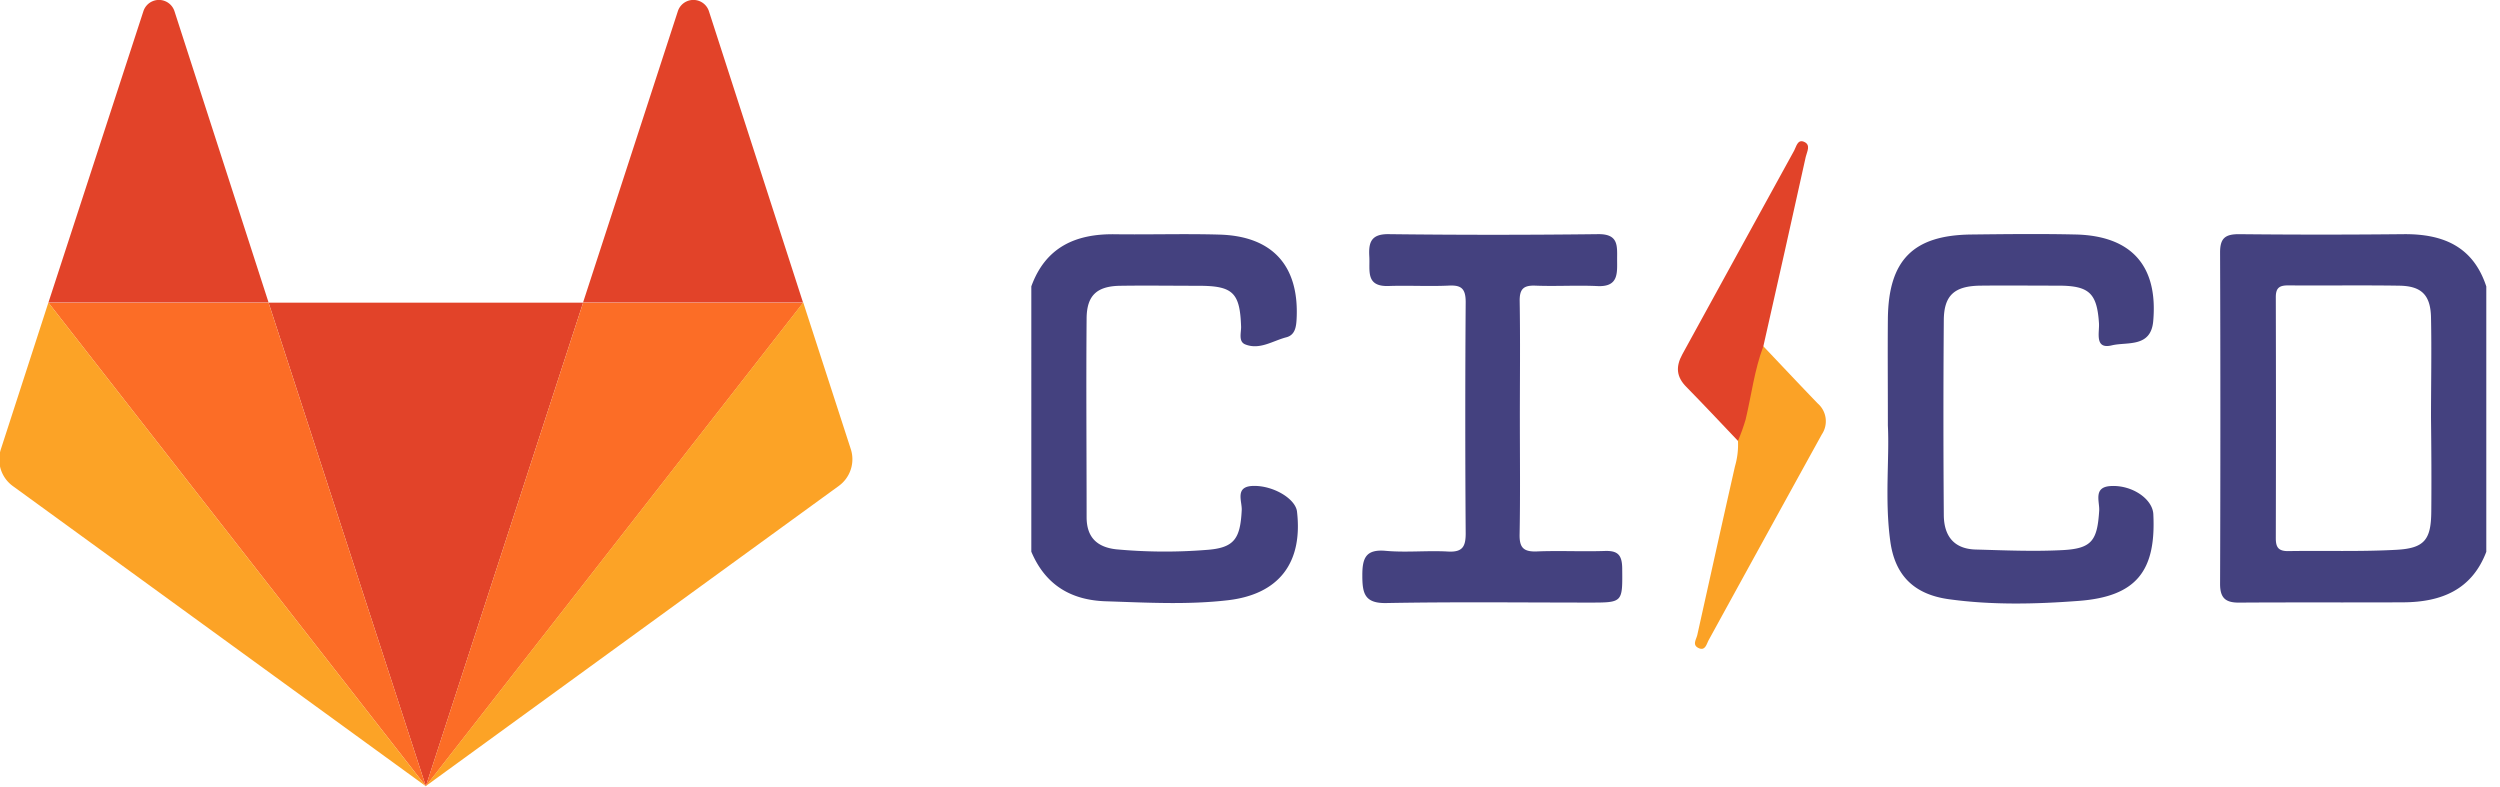 <svg width="127" height="40" fill="none" xmlns="http://www.w3.org/2000/svg">
  <g clip-path="url(#a)">
    <path d="M52.391 14.548c.722-1.991 2.248-2.676 4.24-2.648 1.773.024 3.551-.034 5.325.018 2.687.078 4.04 1.584 3.913 4.254-.02.435-.078.848-.526.963-.682.176-1.345.652-2.078.363-.357-.137-.217-.574-.217-.887-.055-1.739-.41-2.089-2.135-2.093-1.341 0-2.68-.02-4.022 0-1.17.021-1.68.491-1.691 1.648-.029 3.369 0 6.739 0 10.106 0 1.007.513 1.522 1.502 1.633 1.518.141 3.045.152 4.565.032 1.433-.098 1.74-.554 1.813-2.03.02-.452-.365-1.196.578-1.222 1.024-.028 2.155.652 2.23 1.304.3 2.594-.908 4.2-3.51 4.503-2.052.239-4.13.12-6.185.054-1.806-.052-3.097-.848-3.802-2.52V14.548ZM95.904 21.62c0-2.107-.015-3.774 0-5.435.033-2.974 1.285-4.24 4.239-4.272 1.776-.02 3.552-.041 5.326 0 2.826.076 4.168 1.609 3.913 4.415-.126 1.348-1.343 1.029-2.102 1.216-.891.217-.622-.652-.652-1.124-.1-1.509-.485-1.898-2.007-1.909-1.341 0-2.68-.015-4.021 0-1.305.018-1.842.48-1.855 1.74a652.261 652.261 0 0 0 0 9.89c0 1.06.49 1.74 1.611 1.775 1.483.04 2.97.108 4.448.028 1.478-.08 1.739-.505 1.835-2.002.028-.466-.315-1.196.576-1.25 1.087-.068 2.137.652 2.174 1.43.145 2.907-.883 4.185-3.798 4.404-2.198.166-4.415.218-6.613-.089-1.752-.25-2.722-1.21-2.954-2.96-.285-2.094-.035-4.2-.12-5.857ZM77.209 21.274c0 1.957.024 3.913-.013 5.87-.013.652.178.891.854.87 1.157-.05 2.317.015 3.478-.025.652-.021.87.2.88.87.016 1.752.046 1.752-1.66 1.752-3.441 0-6.883-.041-10.322.024-1.12.022-1.217-.51-1.22-1.396-.002-.884.168-1.35 1.196-1.256 1.028.093 2.102-.024 3.148.035.741.043.91-.242.907-.935a832.19 832.19 0 0 1 0-11.74c0-.693-.233-.869-.87-.834-1.013.046-2.028-.015-3.044.02-1.19.04-.94-.796-.982-1.494-.041-.698.074-1.15.974-1.14 3.55.043 7.1.043 10.652 0 1.033-.012.965.586.963 1.266-.002.68.098 1.424-.996 1.372-1.047-.05-2.102.02-3.15-.022-.615-.024-.815.172-.804.798.033 1.98.009 3.974.009 5.965Z" fill="#44417F"/>
    <path d="M89.578 17.59c.92.969 1.835 1.945 2.763 2.906a1.198 1.198 0 0 1 .207 1.572c-1.919 3.478-3.834 6.96-5.746 10.447-.11.2-.174.566-.513.407-.339-.159-.117-.435-.065-.672.635-2.854 1.267-5.71 1.913-8.563.121-.416.173-.85.152-1.282 0-1.522.515-2.933.855-4.383a.593.593 0 0 1 .434-.433Z" fill="#FBA226"/>
    <path d="M89.578 17.59c-.454 1.202-.604 2.48-.9 3.721-.109.37-.239.732-.389 1.087-.87-.915-1.74-1.843-2.62-2.74-.52-.52-.545-1.043-.206-1.66 1.896-3.448 3.78-6.902 5.68-10.348.107-.193.17-.585.498-.448.37.155.146.516.09.768-.707 3.21-1.431 6.42-2.153 9.62Z" fill="#E14329"/>
    <path d="M122.096 11.896a402.06 402.06 0 0 1-8.364 0c-.704 0-.954.217-.952.935.019 5.611.019 11.223 0 16.835 0 .719.283.952.968.947 2.787-.02 5.576 0 8.363-.015 1.895-.015 3.458-.628 4.193-2.567V14.552c-.672-2.047-2.215-2.676-4.208-2.656Zm1.413 14.106c-.013 1.407-.342 1.848-1.757 1.927-1.837.102-3.685.037-5.526.067-.485 0-.615-.198-.615-.652.01-4.084.01-8.168 0-12.253 0-.502.217-.595.652-.593 1.88.015 3.759-.015 5.639.015 1.113.02 1.57.48 1.593 1.611.035 1.698 0 3.398 0 5.096.018 1.602.029 3.191.014 4.782Z" fill="#44417F"/>
    <path d="m21.633 39.941 7.989-24.565H13.644l7.989 24.565Z" fill="#E24329"/>
    <path d="m21.633 39.941-7.99-24.565H2.461l19.172 24.565Z" fill="#FC6D26"/>
    <path d="M2.46 15.365.042 22.826a1.674 1.674 0 0 0 .611 1.867l20.98 15.248L2.462 15.376v-.01Z" fill="#FCA326"/>
    <path d="M2.46 15.365h11.183L8.861.563a.83.83 0 0 0-1.574 0L2.461 15.365Z" fill="#E24329"/>
    <path d="m21.632 39.941 7.99-24.565h11.182L21.632 39.941Z" fill="#FC6D26"/>
    <path d="m40.804 15.365 2.42 7.461a1.674 1.674 0 0 1-.611 1.857L21.633 39.93l19.171-24.566Z" fill="#FCA326"/>
    <path d="M40.804 15.365H29.62L34.437.563a.83.83 0 0 1 1.574 0l4.782 14.802h.011Z" fill="#E24329"/>
  </g>
  <defs>
    <clipPath id="a">
      <path fill="#fff" d="M0 0h126.304v40H0z"/>
    </clipPath>
  </defs>
</svg>
